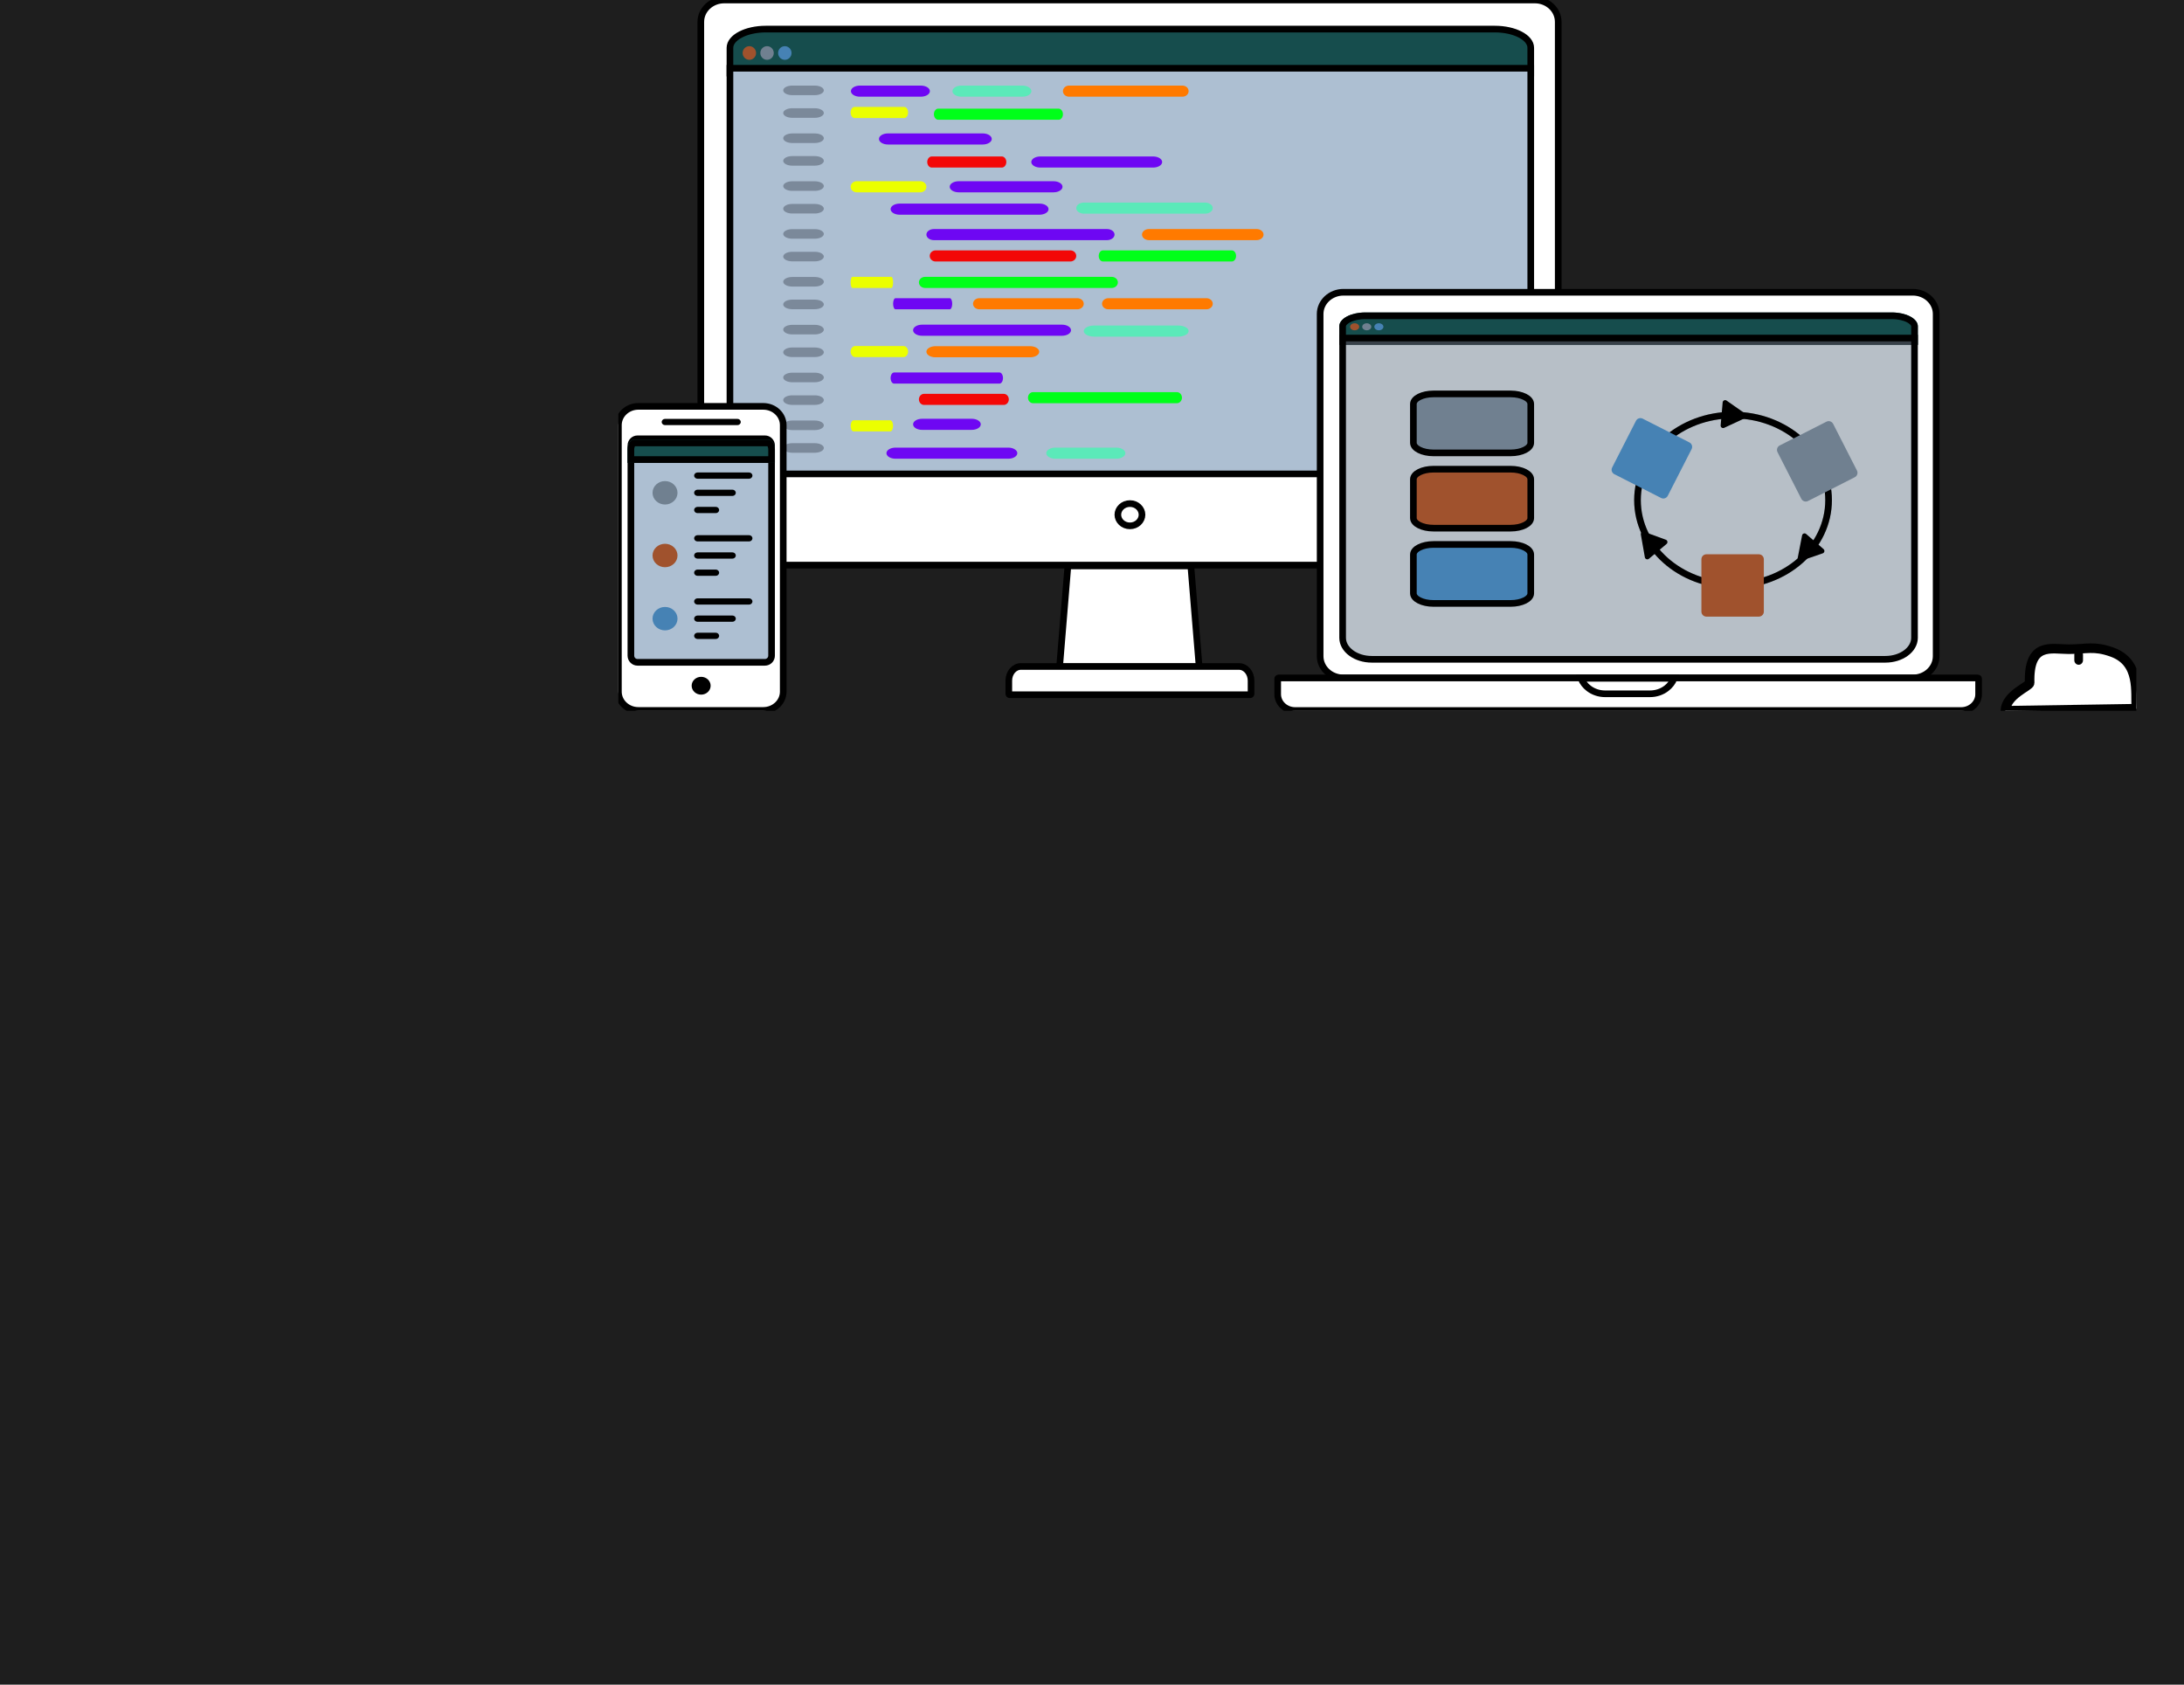 <svg width="2564" height="1978" viewBox="0 0 2564 1978" fill="none" xmlns="http://www.w3.org/2000/svg">
<rect width="2564" height="1978" fill="#1E1E1E"/>
<g clip-path="url(#clip0_0_1)">
<path fill-rule="evenodd" clip-rule="evenodd" d="M1801.97 0H850.12C842.56 0 835.719 2.875 830.767 7.523C825.813 12.173 822.75 18.596 822.75 25.691V637.84C822.75 644.931 825.814 651.355 830.769 656.006C835.722 660.655 842.563 663.531 850.12 663.531H1801.97C1809.53 663.531 1816.38 660.656 1821.33 656.008C1826.28 651.359 1829.34 644.935 1829.34 637.84V25.691C1829.34 18.6 1826.28 12.176 1821.33 7.525C1816.37 2.876 1809.53 0 1801.97 0Z" fill="white" stroke="black" stroke-width="7.806"/>
<path fill-rule="evenodd" clip-rule="evenodd" d="M1398.04 664.458H1253.7L1243.96 782.848H1407.79L1398.04 664.458Z" fill="white" stroke="black" stroke-width="7.806"/>
<path fill-rule="evenodd" clip-rule="evenodd" d="M1467.75 815.694H1185.32C1185.05 815.694 1184.81 815.566 1184.63 815.359C1184.45 815.149 1184.34 814.859 1184.34 814.539V799.106C1184.34 794.526 1185.93 790.379 1188.49 787.378C1191.06 784.376 1194.6 782.519 1198.52 782.519H1454.55C1458.47 782.519 1462.01 784.377 1464.58 787.379C1467.14 790.381 1468.73 794.527 1468.73 799.106V814.539C1468.73 814.859 1468.62 815.15 1468.44 815.359C1468.27 815.567 1468.02 815.694 1467.75 815.694Z" fill="white" stroke="black" stroke-width="7.806"/>
<path d="M1340.71 604.336C1340.71 611.33 1334.6 617.412 1326.54 617.412C1318.47 617.412 1312.36 611.33 1312.36 604.336C1312.36 597.342 1318.47 591.261 1326.54 591.261C1334.6 591.261 1340.71 597.342 1340.71 604.336Z" stroke="black" stroke-width="7.806"/>
<path d="M1441.15 239.341C1446.91 239.341 1451.57 237.02 1451.57 234.156C1451.57 231.293 1446.91 228.971 1441.15 228.971C1435.4 228.971 1430.73 231.293 1430.73 234.156C1430.73 237.02 1435.4 239.341 1441.15 239.341Z" fill="#293347"/>
<path fill-rule="evenodd" clip-rule="evenodd" d="M1754.92 34.15H899.132C887.483 34.15 876.939 36.613 869.307 40.596C861.675 44.579 856.955 50.081 856.955 56.16V85.862H1797.09V56.16C1797.09 50.083 1792.37 44.581 1784.74 40.597C1777.11 36.614 1766.56 34.15 1754.92 34.15Z" fill="#164D4D" stroke="black" stroke-width="7.806"/>
<path fill-rule="evenodd" clip-rule="evenodd" d="M1797.09 80.136H1327.02H856.955V535.512C856.955 541.296 861.673 546.529 869.302 550.316C876.936 554.105 887.482 556.447 899.132 556.447H1754.92C1766.57 556.447 1777.11 554.104 1784.74 550.315C1792.37 546.527 1797.09 541.293 1797.09 535.512V378.861V80.136Z" fill="#ADBFD2" stroke="black" stroke-width="7.806"/>
<path opacity="0.54" d="M956.583 381.39H930.096C924.244 381.39 919.5 383.905 919.5 387.008C919.5 390.11 924.244 392.625 930.096 392.625H956.583C962.435 392.625 967.178 390.11 967.178 387.008C967.178 383.905 962.435 381.39 956.583 381.39Z" fill="#535B6B"/>
<path opacity="0.54" d="M956.583 100.498H930.096C924.244 100.498 919.5 103.013 919.5 106.116C919.5 109.219 924.244 111.734 930.096 111.734H956.583C962.435 111.734 967.178 109.219 967.178 106.116C967.178 103.013 962.435 100.498 956.583 100.498Z" fill="#535B6B"/>
<path fill-rule="evenodd" clip-rule="evenodd" d="M1009.56 100.498H1081.07C1086.93 100.498 1091.67 103.416 1091.67 107.014C1091.67 110.613 1086.93 113.531 1081.07 113.531H1009.56C1003.71 113.531 998.963 110.613 998.963 107.014C998.963 103.416 1003.71 100.498 1009.56 100.498Z" fill="#6E07F3"/>
<path fill-rule="evenodd" clip-rule="evenodd" d="M1128.75 100.498H1200.27C1206.12 100.498 1210.86 103.416 1210.86 107.014C1210.86 110.613 1206.12 113.531 1200.27 113.531H1128.75C1122.9 113.531 1118.16 110.613 1118.16 107.014C1118.16 103.416 1122.9 100.498 1128.75 100.498Z" fill="#5BE9B9"/>
<path fill-rule="evenodd" clip-rule="evenodd" d="M1221.32 183.706H1353.76C1359.61 183.706 1364.36 186.623 1364.36 190.222C1364.36 193.821 1359.61 196.738 1353.76 196.738H1221.32C1215.47 196.738 1210.73 193.821 1210.73 190.222C1210.73 186.623 1215.47 183.706 1221.32 183.706Z" fill="#6E07F3"/>
<path fill-rule="evenodd" clip-rule="evenodd" d="M1255.06 100.498H1388.24C1392.21 100.498 1395.43 103.416 1395.43 107.014C1395.43 110.613 1392.21 113.531 1388.24 113.531H1255.06C1251.09 113.531 1247.87 110.613 1247.87 107.014C1247.87 103.416 1251.09 100.498 1255.06 100.498Z" fill="#FF7A00"/>
<path opacity="0.54" d="M956.583 156.677H930.096C924.244 156.677 919.5 159.192 919.5 162.294C919.5 165.397 924.244 167.912 930.096 167.912H956.583C962.435 167.912 967.178 165.397 967.178 162.294C967.178 159.192 962.435 156.677 956.583 156.677Z" fill="#535B6B"/>
<path opacity="0.54" d="M956.583 212.855H930.096C924.244 212.855 919.5 215.37 919.5 218.473C919.5 221.575 924.244 224.09 930.096 224.09H956.583C962.435 224.09 967.178 221.575 967.178 218.473C967.178 215.37 962.435 212.855 956.583 212.855Z" fill="#535B6B"/>
<path opacity="0.54" d="M956.583 269.033H930.096C924.244 269.033 919.5 271.548 919.5 274.651C919.5 277.754 924.244 280.269 930.096 280.269H956.583C962.435 280.269 967.178 277.754 967.178 274.651C967.178 271.548 962.435 269.033 956.583 269.033Z" fill="#535B6B"/>
<path opacity="0.54" d="M956.583 325.211H930.096C924.244 325.211 919.5 327.727 919.5 330.829C919.5 333.932 924.244 336.447 930.096 336.447H956.583C962.435 336.447 967.178 333.932 967.178 330.829C967.178 327.727 962.435 325.211 956.583 325.211Z" fill="#535B6B"/>
<path opacity="0.54" d="M956.583 437.568H930.096C924.244 437.568 919.5 440.083 919.5 443.186C919.5 446.289 924.244 448.804 930.096 448.804H956.583C962.435 448.804 967.178 446.289 967.178 443.186C967.178 440.083 962.435 437.568 956.583 437.568Z" fill="#535B6B"/>
<path opacity="0.54" d="M956.583 493.746H930.096C924.244 493.746 919.5 496.262 919.5 499.364C919.5 502.467 924.244 504.982 930.096 504.982H956.583C962.435 504.982 967.178 502.467 967.178 499.364C967.178 496.262 962.435 493.746 956.583 493.746Z" fill="#535B6B"/>
<path d="M1176.11 183.706H1093.87C1090.94 183.706 1088.57 186.623 1088.57 190.222C1088.57 193.821 1090.94 196.738 1093.87 196.738H1176.11C1179.04 196.738 1181.41 193.821 1181.41 190.222C1181.41 186.623 1179.04 183.706 1176.11 183.706Z" fill="#F30707"/>
<path d="M1242.82 127.566H1101.44C1098.65 127.566 1096.39 130.483 1096.39 134.082C1096.39 137.681 1098.65 140.598 1101.44 140.598H1242.82C1245.6 140.598 1247.87 137.681 1247.87 134.082C1247.87 130.483 1245.6 127.566 1242.82 127.566Z" fill="#00FF19"/>
<path d="M1153.73 156.638H1042.48C1036.63 156.638 1031.89 159.556 1031.89 163.155C1031.89 166.753 1036.63 169.671 1042.48 169.671H1153.73C1159.58 169.671 1164.32 166.753 1164.32 163.155C1164.32 159.556 1159.58 156.638 1153.73 156.638Z" fill="#6E07F3"/>
<path d="M1080.48 212.779H1005.77C1001.85 212.779 998.66 215.696 998.66 219.295C998.66 222.894 1001.85 225.811 1005.77 225.811H1080.48C1084.41 225.811 1087.59 222.894 1087.59 219.295C1087.59 215.696 1084.41 212.779 1080.48 212.779Z" fill="#EBFF00"/>
<path d="M1236.8 212.779H1125.55C1119.7 212.779 1114.96 215.696 1114.96 219.295C1114.96 222.894 1119.7 225.811 1125.55 225.811H1236.8C1242.65 225.811 1247.39 222.894 1247.39 219.295C1247.39 215.696 1242.65 212.779 1236.8 212.779Z" fill="#6E07F3"/>
<path d="M1299.62 268.919H1096.43C1091.55 268.919 1087.59 271.836 1087.59 275.435C1087.59 279.034 1091.55 281.951 1096.43 281.951H1299.62C1304.5 281.951 1308.46 279.034 1308.46 275.435C1308.46 271.836 1304.5 268.919 1299.62 268.919Z" fill="#6E07F3"/>
<path d="M1475.24 268.919H1348.86C1344.36 268.919 1340.71 271.836 1340.71 275.435C1340.71 279.034 1344.36 281.951 1348.86 281.951H1475.24C1479.74 281.951 1483.39 279.034 1483.39 275.435C1483.39 271.836 1479.74 268.919 1475.24 268.919Z" fill="#FF7A00"/>
<path d="M1046.51 325.059H1000.65C999.552 325.059 998.66 327.976 998.66 331.575C998.66 335.174 999.552 338.091 1000.65 338.091H1046.51C1047.61 338.091 1048.5 335.174 1048.5 331.575C1048.5 327.976 1047.61 325.059 1046.51 325.059Z" fill="#EBFF00"/>
<path d="M1305.18 325.059H1085.98C1082.01 325.059 1078.8 327.976 1078.8 331.575C1078.8 335.174 1082.01 338.091 1085.98 338.091H1305.18C1309.15 338.091 1312.37 335.174 1312.37 331.575C1312.37 327.976 1309.15 325.059 1305.18 325.059Z" fill="#00FF19"/>
<path d="M1246.77 381.199H1082.55C1076.7 381.199 1071.96 384.116 1071.96 387.715C1071.96 391.314 1076.7 394.232 1082.55 394.232H1246.77C1252.62 394.232 1257.37 391.314 1257.37 387.715C1257.37 384.116 1252.62 381.199 1246.77 381.199Z" fill="#6E07F3"/>
<path d="M1383.12 382.202H1284.61C1277.81 382.202 1272.3 385.119 1272.3 388.718C1272.3 392.317 1277.81 395.234 1284.61 395.234H1383.12C1389.92 395.234 1395.43 392.317 1395.43 388.718C1395.43 385.119 1389.92 382.202 1383.12 382.202Z" fill="#5BE9B9"/>
<path d="M1173.44 437.339H1049.63C1047.39 437.339 1045.57 440.257 1045.57 443.855C1045.57 447.454 1047.39 450.372 1049.63 450.372H1173.44C1175.68 450.372 1177.5 447.454 1177.5 443.855C1177.5 440.257 1175.68 437.339 1173.44 437.339Z" fill="#6E07F3"/>
<path d="M1045.18 493.479H1001.98C1000.15 493.479 998.66 496.397 998.66 499.996C998.66 503.594 1000.15 506.512 1001.98 506.512H1045.18C1047.01 506.512 1048.5 503.594 1048.5 499.996C1048.5 496.397 1047.01 493.479 1045.18 493.479Z" fill="#EBFF00"/>
<path opacity="0.54" d="M956.583 250.683H930.096C924.244 250.683 919.5 248.167 919.5 245.065C919.5 241.962 924.244 239.447 930.096 239.447H956.583C962.435 239.447 967.178 241.962 967.178 245.065C967.178 248.167 962.435 250.683 956.583 250.683Z" fill="#535B6B"/>
<path opacity="0.54" d="M956.583 531.574H930.096C924.244 531.574 919.5 529.059 919.5 525.956C919.5 522.854 924.244 520.339 930.096 520.339H956.583C962.435 520.339 967.178 522.854 967.178 525.956C967.178 529.059 962.435 531.574 956.583 531.574Z" fill="#535B6B"/>
<path fill-rule="evenodd" clip-rule="evenodd" d="M1238.93 538.592H1310.55C1316.41 538.592 1321.16 535.675 1321.16 532.076C1321.16 528.477 1316.41 525.559 1310.55 525.559H1238.93C1233.07 525.559 1228.32 528.477 1228.32 532.076C1228.32 535.675 1233.07 538.592 1238.93 538.592Z" fill="#5BE9B9"/>
<path fill-rule="evenodd" clip-rule="evenodd" d="M1051.28 538.592H1183.72C1189.57 538.592 1194.31 535.675 1194.31 532.076C1194.31 528.477 1189.57 525.559 1183.72 525.559H1051.28C1045.43 525.559 1040.68 528.477 1040.68 532.076C1040.68 535.675 1045.43 538.592 1051.28 538.592Z" fill="#6E07F3"/>
<path opacity="0.54" d="M956.583 475.396H930.096C924.244 475.396 919.5 472.881 919.5 469.778C919.5 466.675 924.244 464.16 930.096 464.16H956.583C962.435 464.16 967.178 466.675 967.178 469.778C967.178 472.881 962.435 475.396 956.583 475.396Z" fill="#535B6B"/>
<path opacity="0.54" d="M956.583 419.218H930.096C924.244 419.218 919.5 416.702 919.5 413.6C919.5 410.497 924.244 407.982 930.096 407.982H956.583C962.435 407.982 967.178 410.497 967.178 413.6C967.178 416.702 962.435 419.218 956.583 419.218Z" fill="#535B6B"/>
<path opacity="0.54" d="M956.583 363.039H930.096C924.244 363.039 919.5 360.524 919.5 357.421C919.5 354.319 924.244 351.804 930.096 351.804H956.583C962.435 351.804 967.178 354.319 967.178 357.421C967.178 360.524 962.435 363.039 956.583 363.039Z" fill="#535B6B"/>
<path opacity="0.54" d="M956.583 306.861H930.096C924.244 306.861 919.5 304.346 919.5 301.243C919.5 298.141 924.244 295.625 930.096 295.625H956.583C962.435 295.625 967.178 298.141 967.178 301.243C967.178 304.346 962.435 306.861 956.583 306.861Z" fill="#535B6B"/>
<path opacity="0.54" d="M956.583 194.504H930.096C924.244 194.504 919.5 191.989 919.5 188.887C919.5 185.784 924.244 183.269 930.096 183.269H956.583C962.435 183.269 967.178 185.784 967.178 188.887C967.178 191.989 962.435 194.504 956.583 194.504Z" fill="#535B6B"/>
<path opacity="0.54" d="M956.583 138.326H930.096C924.244 138.326 919.5 135.811 919.5 132.708C919.5 129.606 924.244 127.09 930.096 127.09H956.583C962.435 127.09 967.178 129.606 967.178 132.708C967.178 135.811 962.435 138.326 956.583 138.326Z" fill="#535B6B"/>
<path d="M1178.31 475.434H1084.83C1081.5 475.434 1078.8 472.517 1078.8 468.918C1078.8 465.319 1081.5 462.402 1084.83 462.402H1178.31C1181.64 462.402 1184.34 465.319 1184.34 468.918C1184.34 472.517 1181.64 475.434 1178.31 475.434Z" fill="#F30707"/>
<path d="M1381.59 473.429H1212.85C1209.52 473.429 1206.82 470.512 1206.82 466.913C1206.82 463.314 1209.52 460.397 1212.85 460.397H1381.59C1384.92 460.397 1387.62 463.314 1387.62 466.913C1387.62 470.512 1384.92 473.429 1381.59 473.429Z" fill="#00FF19"/>
<path d="M1677.04 475.396H1565.8C1559.94 475.396 1555.2 472.881 1555.2 469.778C1555.2 466.675 1559.94 464.16 1565.8 464.16H1677.04C1682.9 464.16 1687.64 466.675 1687.64 469.778C1687.64 472.881 1682.9 475.396 1677.04 475.396Z" fill="#6E07F3"/>
<path d="M1060.7 419.294H1004.05C1001.08 419.294 998.66 416.377 998.66 412.778C998.66 409.179 1001.08 406.261 1004.05 406.261H1060.7C1063.68 406.261 1066.09 409.179 1066.09 412.778C1066.09 416.377 1063.68 419.294 1060.7 419.294Z" fill="#EBFF00"/>
<path d="M1209.43 419.502H1098.19C1092.34 419.502 1087.59 416.585 1087.59 412.986C1087.59 409.387 1092.34 406.47 1098.19 406.47H1209.43C1215.29 406.47 1220.03 409.387 1220.03 412.986C1220.03 416.585 1215.29 419.502 1209.43 419.502Z" fill="#FF7A00"/>
<path d="M1140.82 504.715H1082.55C1076.7 504.715 1071.96 501.798 1071.96 498.199C1071.96 494.6 1076.7 491.682 1082.55 491.682H1140.82C1146.67 491.682 1151.42 494.6 1151.42 498.199C1151.42 501.798 1146.67 504.715 1140.82 504.715Z" fill="#6E07F3"/>
<path d="M1115.11 363.154H1051.28C1049.74 363.154 1048.5 360.236 1048.5 356.638C1048.5 353.039 1049.74 350.121 1051.28 350.121H1115.11C1116.64 350.121 1117.89 353.039 1117.89 356.638C1117.89 360.236 1116.64 363.154 1115.11 363.154Z" fill="#6E07F3"/>
<path d="M1416.35 363.154H1301.22C1297.12 363.154 1293.8 360.236 1293.8 356.638C1293.8 353.039 1297.12 350.121 1301.22 350.121H1416.35C1420.45 350.121 1423.77 353.039 1423.77 356.638C1423.77 360.236 1420.45 363.154 1416.35 363.154Z" fill="#FF7A00"/>
<path d="M1264.87 363.154H1149.75C1145.64 363.154 1142.32 360.236 1142.32 356.638C1142.32 353.039 1145.64 350.121 1149.75 350.121H1264.87C1268.97 350.121 1272.3 353.039 1272.3 356.638C1272.3 360.236 1268.97 363.154 1264.87 363.154Z" fill="#FF7A00"/>
<path d="M1256.62 307.014H1098.38C1094.58 307.014 1091.5 304.096 1091.5 300.497C1091.5 296.898 1094.58 293.981 1098.38 293.981H1256.62C1260.42 293.981 1263.5 296.898 1263.5 300.497C1263.5 304.096 1260.42 307.014 1256.62 307.014Z" fill="#F30707"/>
<path d="M1446.18 307.014H1294.85C1292.11 307.014 1289.89 304.096 1289.89 300.497C1289.89 296.898 1292.11 293.981 1294.85 293.981H1446.18C1448.92 293.981 1451.14 296.898 1451.14 300.497C1451.14 304.096 1448.92 307.014 1446.18 307.014Z" fill="#00FF19"/>
<path d="M1220.39 252.084H1056.16C1050.31 252.084 1045.57 249.167 1045.57 245.568C1045.57 241.969 1050.31 239.052 1056.16 239.052H1220.39C1226.24 239.052 1230.98 241.969 1230.98 245.568C1230.98 249.167 1226.24 252.084 1220.39 252.084Z" fill="#6E07F3"/>
<path d="M1414.62 250.874H1272.66C1267.6 250.874 1263.5 247.956 1263.5 244.357C1263.5 240.759 1267.6 237.841 1272.66 237.841H1414.62C1419.67 237.841 1423.77 240.759 1423.77 244.357C1423.77 247.956 1419.67 250.874 1414.62 250.874Z" fill="#5BE9B9"/>
<path d="M1061.6 138.593H1003.16C1000.67 138.593 998.66 135.676 998.66 132.077C998.66 128.478 1000.67 125.561 1003.16 125.561H1061.6C1064.08 125.561 1066.09 128.478 1066.09 132.077C1066.09 135.676 1064.08 138.593 1061.6 138.593Z" fill="#EBFF00"/>
<path d="M879.727 70.251C884.085 70.251 887.617 66.66 887.617 62.231C887.617 57.801 884.085 54.211 879.727 54.211C875.37 54.211 871.838 57.801 871.838 62.231C871.838 66.66 875.37 70.251 879.727 70.251Z" fill="#A0522D"/>
<path d="M900.51 70.251C904.867 70.251 908.4 66.66 908.4 62.231C908.4 57.801 904.867 54.211 900.51 54.211C896.153 54.211 892.621 57.801 892.621 62.231C892.621 66.66 896.153 70.251 900.51 70.251Z" fill="#708090"/>
<path d="M921.384 70.251C925.741 70.251 929.273 66.66 929.273 62.231C929.273 57.801 925.741 54.211 921.384 54.211C917.027 54.211 913.495 57.801 913.495 62.231C913.495 66.66 917.027 70.251 921.384 70.251Z" fill="#4682B4"/>
<path d="M896.046 477.122H749.455C736.501 477.122 726 486.984 726 499.148V812.1C726 824.264 736.501 834.126 749.455 834.126H896.046C909 834.126 919.501 824.264 919.501 812.1V499.148C919.501 486.984 909 477.122 896.046 477.122Z" fill="white" stroke="black" stroke-width="7.806"/>
<path fill-rule="evenodd" clip-rule="evenodd" d="M905.819 522.981C905.819 518.67 902.324 515.175 898.013 515.175H748.465C744.154 515.175 740.659 518.67 740.659 522.981V769.835C740.659 774.146 744.154 777.641 748.465 777.641H898.013C902.324 777.641 905.819 774.146 905.819 769.835V522.981Z" fill="#ADBFD2" stroke="black" stroke-width="7.806"/>
<path d="M865.75 491.806H780.727C778.568 491.806 776.818 493.45 776.818 495.477C776.818 497.505 778.568 499.148 780.727 499.148H865.75C867.909 499.148 869.659 497.505 869.659 495.477C869.659 493.45 867.909 491.806 865.75 491.806Z" fill="black"/>
<path d="M834.282 805.125C834.282 799.347 829.294 794.663 823.141 794.663C816.988 794.663 812 799.347 812 805.125C812 810.903 816.988 815.587 823.141 815.587C829.294 815.587 834.282 810.903 834.282 805.125Z" fill="black"/>
<path d="M780.727 665.985C788.823 665.985 795.387 659.822 795.387 652.219C795.387 644.616 788.823 638.453 780.727 638.453C772.631 638.453 766.068 644.616 766.068 652.219C766.068 659.822 772.631 665.985 780.727 665.985Z" fill="#A0522D"/>
<path d="M879.432 628.357H818.841C816.682 628.357 814.932 630.001 814.932 632.028C814.932 634.056 816.682 635.699 818.841 635.699H879.432C881.591 635.699 883.341 634.056 883.341 632.028C883.341 630.001 881.591 628.357 879.432 628.357Z" fill="black"/>
<path d="M859.887 648.548H818.841C816.682 648.548 814.932 650.191 814.932 652.219C814.932 654.246 816.682 655.89 818.841 655.89H859.887C862.046 655.89 863.796 654.246 863.796 652.219C863.796 650.191 862.046 648.548 859.887 648.548Z" fill="black"/>
<path d="M840.341 668.738H818.841C816.682 668.738 814.932 670.382 814.932 672.409C814.932 674.437 816.682 676.08 818.841 676.08H840.341C842.5 676.08 844.25 674.437 844.25 672.409C844.25 670.382 842.5 668.738 840.341 668.738Z" fill="black"/>
<path d="M780.727 740.139C788.823 740.139 795.387 733.975 795.387 726.373C795.387 718.77 788.823 712.606 780.727 712.606C772.631 712.606 766.068 718.77 766.068 726.373C766.068 733.975 772.631 740.139 780.727 740.139Z" fill="#4682B4"/>
<path d="M879.432 702.511H818.841C816.682 702.511 814.932 704.155 814.932 706.182C814.932 708.21 816.682 709.853 818.841 709.853H879.432C881.591 709.853 883.341 708.21 883.341 706.182C883.341 704.155 881.591 702.511 879.432 702.511Z" fill="black"/>
<path d="M859.887 722.702H818.841C816.682 722.702 814.932 724.345 814.932 726.373C814.932 728.4 816.682 730.044 818.841 730.044H859.887C862.046 730.044 863.796 728.4 863.796 726.373C863.796 724.345 862.046 722.702 859.887 722.702Z" fill="black"/>
<path d="M840.341 742.892H818.841C816.682 742.892 814.932 744.536 814.932 746.563C814.932 748.59 816.682 750.234 818.841 750.234H840.341C842.5 750.234 844.25 748.59 844.25 746.563C844.25 744.536 842.5 742.892 840.341 742.892Z" fill="black"/>
<path d="M780.727 592.372C788.823 592.372 795.387 586.209 795.387 578.606C795.387 571.003 788.823 564.839 780.727 564.839C772.631 564.839 766.068 571.003 766.068 578.606C766.068 586.209 772.631 592.372 780.727 592.372Z" fill="#708090"/>
<path d="M879.432 554.744H818.841C816.682 554.744 814.932 556.388 814.932 558.415C814.932 560.443 816.682 562.086 818.841 562.086H879.432C881.591 562.086 883.341 560.443 883.341 558.415C883.341 556.388 881.591 554.744 879.432 554.744Z" fill="black"/>
<path d="M859.887 574.935H818.841C816.682 574.935 814.932 576.578 814.932 578.606C814.932 580.633 816.682 582.277 818.841 582.277H859.887C862.046 582.277 863.796 580.633 863.796 578.606C863.796 576.578 862.046 574.935 859.887 574.935Z" fill="black"/>
<path d="M840.341 595.125H818.841C816.682 595.125 814.932 596.769 814.932 598.796C814.932 600.824 816.682 602.467 818.841 602.467H840.341C842.5 602.467 844.25 600.824 844.25 598.796C844.25 596.769 842.5 595.125 840.341 595.125Z" fill="black"/>
<path fill-rule="evenodd" clip-rule="evenodd" d="M2245.67 343.141H1577.2C1569.64 343.141 1562.8 345.996 1557.85 350.612C1552.9 355.229 1549.84 361.607 1549.84 368.652V770.454C1549.84 777.495 1552.91 783.874 1557.86 788.492C1562.81 793.108 1569.65 795.965 1577.2 795.965H2245.67C2253.23 795.965 2260.07 793.11 2265.02 788.494C2269.97 783.877 2273.03 777.499 2273.03 770.454V368.652C2273.03 361.611 2269.96 355.232 2265.01 350.614C2260.06 345.997 2253.22 343.141 2245.67 343.141Z" fill="white" stroke="black" stroke-width="7.806"/>
<path fill-rule="evenodd" clip-rule="evenodd" d="M2321.9 795.965H1500.97C1500.7 795.965 1500.46 796.067 1500.29 796.23C1500.11 796.395 1500 796.624 1500 796.876V815.099C1500 820.383 1502.3 825.166 1506.01 828.628C1509.73 832.091 1514.86 834.232 1520.53 834.232H2302.34C2308.01 834.232 2313.14 832.09 2316.86 828.628C2320.57 825.165 2322.87 820.382 2322.87 815.099V796.876C2322.87 796.624 2322.76 796.396 2322.58 796.231C2322.41 796.068 2322.17 795.965 2321.9 795.965Z" fill="white" stroke="black" stroke-width="7.806"/>
<path fill-rule="evenodd" clip-rule="evenodd" d="M1965.47 796.374L1856.03 796.374C1857.94 801.053 1861.13 805.136 1865.22 808.245C1870.44 812.216 1877.1 814.596 1884.36 814.596H1937.14C1944.4 814.596 1951.06 812.215 1956.28 808.244C1960.36 805.134 1963.56 801.052 1965.47 796.374Z" fill="white" stroke="black" stroke-width="7.806"/>
<g filter="url(#filter0_d_0_1)">
<path fill-rule="evenodd" clip-rule="evenodd" d="M2221.06 362.964H1602.79C1594.38 362.964 1586.76 364.777 1581.24 367.708C1575.73 370.638 1572.32 374.687 1572.32 379.16V401.017H2251.53V379.16C2251.53 374.689 2248.12 370.64 2242.6 367.708C2237.09 364.778 2229.47 362.964 2221.06 362.964Z" fill="#164D4D"/>
<path d="M1602.79 366.867H2221.06C2228.96 366.867 2235.92 368.579 2240.77 371.155C2245.79 373.822 2247.62 376.839 2247.62 379.16V397.114H1576.22V379.16C1576.22 376.837 1578.06 373.82 1583.08 371.154C1587.92 368.578 1594.88 366.867 1602.79 366.867Z" stroke="black" stroke-width="7.806"/>
</g>
<g filter="url(#filter1_d_0_1)">
<path fill-rule="evenodd" clip-rule="evenodd" d="M901.968 512.248H744.51C742.367 512.248 740.427 513.549 739.023 515.653C737.618 517.757 736.75 520.664 736.75 523.875V539.568H909.728V523.875C909.728 520.665 908.859 517.758 907.455 515.654C906.05 513.55 904.11 512.248 901.968 512.248Z" fill="#164D4D"/>
<path d="M744.51 516.151H901.968C902.401 516.151 903.27 516.414 904.208 517.82C905.129 519.2 905.825 521.33 905.825 523.875V535.665H740.653V523.875C740.653 521.328 741.349 519.199 742.269 517.82C743.207 516.414 744.076 516.151 744.51 516.151Z" stroke="black" stroke-width="7.806"/>
</g>
<path fill-rule="evenodd" clip-rule="evenodd" d="M2247.62 396.897H1911.92H1576.23V748.828C1576.23 755.808 1580.07 762.125 1586.28 766.698C1592.49 771.271 1601.07 774.098 1610.55 774.098H2213.3C2222.78 774.098 2231.36 771.271 2237.57 766.699C2243.78 762.126 2247.62 755.808 2247.62 748.828V396.897Z" fill="#708090" fill-opacity="0.5" stroke="black" stroke-width="7.806"/>
<path d="M2034.57 687.135C2096.52 687.135 2146.75 642.407 2146.75 587.232C2146.75 532.057 2096.52 487.329 2034.57 487.329C1972.62 487.329 1922.4 532.057 1922.4 587.232C1922.4 642.407 1972.62 687.135 2034.57 687.135Z" stroke="black" stroke-width="7.806"/>
<path d="M2034.57 687.135C2096.52 687.135 2146.75 642.407 2146.75 587.232C2146.75 532.057 2096.52 487.329 2034.57 487.329C1972.62 487.329 1922.4 532.057 1922.4 587.232C1922.4 642.407 1972.62 687.135 2034.57 687.135Z" stroke="black" stroke-opacity="0.2" stroke-width="7.806"/>
<path fill-rule="evenodd" clip-rule="evenodd" d="M2070.73 656.653C2070.73 653.42 2068.11 650.799 2064.88 650.799H2003.29C2000.06 650.799 1997.44 653.42 1997.44 656.653V718.123C1997.44 721.356 2000.06 723.977 2003.29 723.977H2064.88C2068.11 723.977 2070.73 721.356 2070.73 718.123V656.653Z" fill="#A0522D"/>
<path fill-rule="evenodd" clip-rule="evenodd" d="M1985.92 527.329C1987.39 524.449 1986.24 520.926 1983.36 519.46L1928.49 491.546C1925.61 490.08 1922.08 491.226 1920.61 494.106L1892.66 548.88C1891.19 551.76 1892.33 555.283 1895.21 556.749L1950.09 584.662C1952.97 586.128 1956.49 584.982 1957.96 582.102L1985.92 527.329Z" fill="#4682B4"/>
<path fill-rule="evenodd" clip-rule="evenodd" d="M2152.1 497.666C2150.63 494.787 2147.1 493.64 2144.22 495.106L2089.35 523.02C2086.47 524.486 2085.32 528.009 2086.79 530.889L2114.75 585.662C2116.21 588.542 2119.74 589.688 2122.62 588.222L2177.5 560.309C2180.38 558.843 2181.52 555.32 2180.05 552.44L2152.1 497.666Z" fill="#708090"/>
<path d="M1773.47 462.497H1682.92C1669.87 462.497 1659.3 467.812 1659.3 474.367V519.871C1659.3 526.427 1669.87 531.742 1682.92 531.742H1773.47C1786.52 531.742 1797.09 526.427 1797.09 519.871V474.367C1797.09 467.812 1786.52 462.497 1773.47 462.497Z" fill="#708090" stroke="black" stroke-width="7.806"/>
<path d="M1773.47 550.875H1682.92C1669.87 550.875 1659.3 556.19 1659.3 562.746V608.249C1659.3 614.805 1669.87 620.12 1682.92 620.12H1773.47C1786.52 620.12 1797.09 614.805 1797.09 608.249V562.746C1797.09 556.19 1786.52 550.875 1773.47 550.875Z" fill="#A0522D" stroke="black" stroke-width="7.806"/>
<path d="M1773.47 639.253H1682.92C1669.87 639.253 1659.3 644.568 1659.3 651.124V696.628C1659.3 703.183 1669.87 708.498 1682.92 708.498H1773.47C1786.52 708.498 1797.09 703.183 1797.09 696.628V651.124C1797.09 644.568 1786.52 639.253 1773.47 639.253Z" fill="#4682B4" stroke="black" stroke-width="7.806"/>
<path d="M1590.36 387.811C1593.3 387.811 1595.69 385.962 1595.69 383.681C1595.69 381.4 1593.3 379.551 1590.36 379.551C1587.41 379.551 1585.03 381.4 1585.03 383.681C1585.03 385.962 1587.41 387.811 1590.36 387.811Z" fill="#A0522D"/>
<path d="M1604.57 387.811C1607.51 387.811 1609.9 385.962 1609.9 383.681C1609.9 381.4 1607.51 379.551 1604.57 379.551C1601.63 379.551 1599.24 381.4 1599.24 383.681C1599.24 385.962 1601.63 387.811 1604.57 387.811Z" fill="#708090"/>
<path d="M1618.79 387.811C1621.73 387.811 1624.12 385.962 1624.12 383.681C1624.12 381.4 1621.73 379.551 1618.79 379.551C1615.84 379.551 1613.45 381.4 1613.45 383.681C1613.45 385.962 1615.84 387.811 1618.79 387.811Z" fill="#4682B4"/>
<path fill-rule="evenodd" clip-rule="evenodd" d="M2428.79 762.246C2408.13 762.246 2381.37 753.368 2382.79 801.82C2382.91 805.875 2355.45 815.22 2354.14 834.489L2508.06 832.091C2506.75 812.822 2513.11 777.629 2479.41 765.6C2458.04 757.975 2449.46 762.246 2428.79 762.246Z" fill="white" stroke="black" stroke-width="11.231"/>
<path d="M2445.42 768.597C2445.42 765.674 2443.14 763.304 2440.33 763.304C2437.52 763.304 2435.24 765.674 2435.24 768.597V775.213C2435.24 778.136 2437.52 780.505 2440.33 780.505C2443.14 780.505 2445.42 778.136 2445.42 775.213V768.597Z" fill="black"/>
<path d="M2115.64 628.614C2116.07 626.402 2118.73 625.485 2120.43 626.963L2140.84 644.703C2142.54 646.181 2142 648.946 2139.87 649.68L2114.3 658.483C2112.17 659.217 2110.05 657.369 2110.48 655.157L2115.64 628.614Z" fill="black"/>
<path d="M1926.35 627.691C1925.96 625.472 1928.12 623.661 1930.24 624.432L1955.65 633.68C1957.76 634.451 1958.25 637.224 1956.53 638.673L1935.81 656.054C1934.09 657.502 1931.44 656.539 1931.05 654.32L1926.35 627.691Z" fill="black"/>
<path d="M2022.39 472.47C2022.59 470.225 2025.14 469.035 2026.99 470.327L2049.14 485.837C2050.98 487.129 2050.74 489.935 2048.7 490.887L2024.19 502.315C2022.15 503.267 2019.84 501.651 2020.04 499.407L2022.39 472.47Z" fill="black"/>
</g>
<defs>
<filter id="filter0_d_0_1" x="1568.42" y="362.964" width="687.012" height="45.858" filterUnits="userSpaceOnUse" color-interpolation-filters="sRGB">
<feFlood flood-opacity="0" result="BackgroundImageFix"/>
<feColorMatrix in="SourceAlpha" type="matrix" values="0 0 0 0 0 0 0 0 0 0 0 0 0 0 0 0 0 0 127 0" result="hardAlpha"/>
<feOffset dy="3.903"/>
<feGaussianBlur stdDeviation="1.951"/>
<feComposite in2="hardAlpha" operator="out"/>
<feColorMatrix type="matrix" values="0 0 0 0 0 0 0 0 0 0 0 0 0 0 0 0 0 0 0.25 0"/>
<feBlend mode="normal" in2="BackgroundImageFix" result="effect1_dropShadow_0_1"/>
<feBlend mode="normal" in="SourceGraphic" in2="effect1_dropShadow_0_1" result="shape"/>
</filter>
<filter id="filter1_d_0_1" x="732.847" y="512.248" width="180.783" height="35.126" filterUnits="userSpaceOnUse" color-interpolation-filters="sRGB">
<feFlood flood-opacity="0" result="BackgroundImageFix"/>
<feColorMatrix in="SourceAlpha" type="matrix" values="0 0 0 0 0 0 0 0 0 0 0 0 0 0 0 0 0 0 127 0" result="hardAlpha"/>
<feOffset dy="3.903"/>
<feGaussianBlur stdDeviation="1.951"/>
<feComposite in2="hardAlpha" operator="out"/>
<feColorMatrix type="matrix" values="0 0 0 0 0 0 0 0 0 0 0 0 0 0 0 0 0 0 0.25 0"/>
<feBlend mode="normal" in2="BackgroundImageFix" result="effect1_dropShadow_0_1"/>
<feBlend mode="normal" in="SourceGraphic" in2="effect1_dropShadow_0_1" result="shape"/>
</filter>
<clipPath id="clip0_0_1">
<rect width="1782.06" height="834.489" fill="white" transform="translate(726)"/>
</clipPath>
</defs>
</svg>
